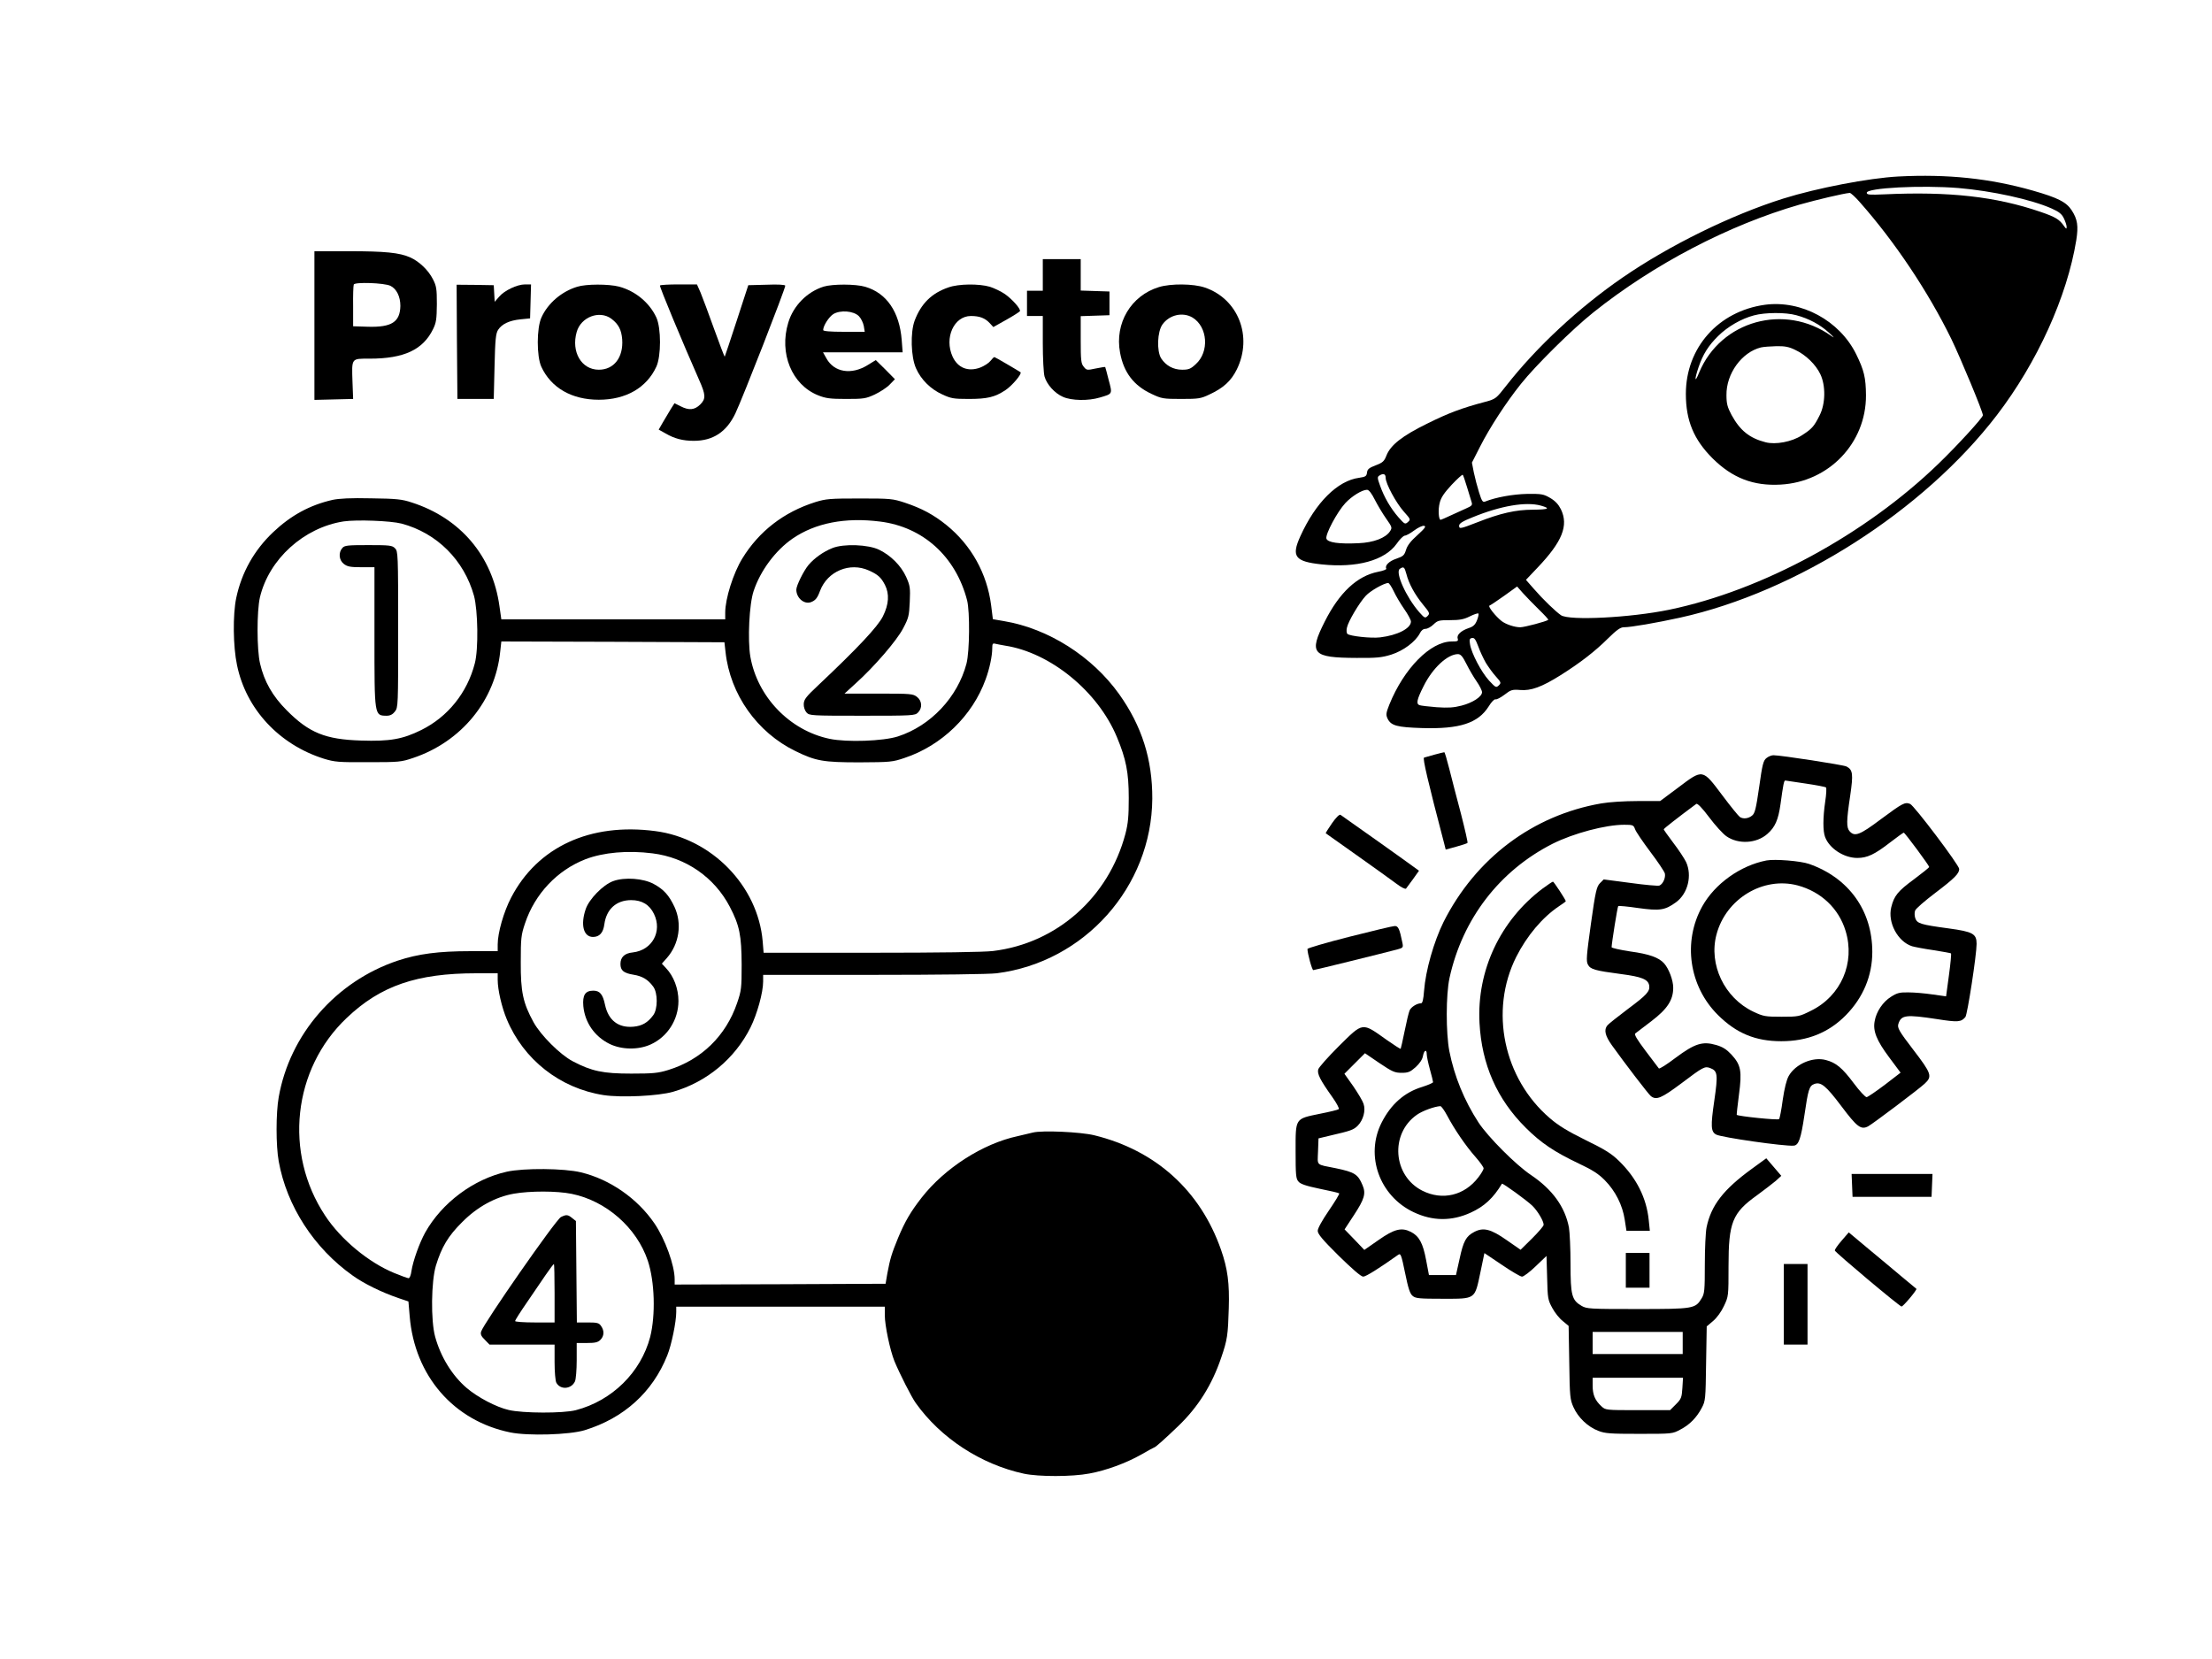 <?xml version="1.0" standalone="no"?>
<!DOCTYPE svg PUBLIC "-//W3C//DTD SVG 20010904//EN" "http://www.w3.org/TR/2001/REC-SVG-20010904/DTD/svg10.dtd">
<svg xmlns="http://www.w3.org/2000/svg" version="1.0" width="1400pt" height="1050pt" viewBox="0 0 1400 1050" preserveAspectRatio="xMidYMid meet">
<g transform="translate(0,1050) scale(0.1,-0.1)" fill="#000000" stroke="none">
<path d="M12015 9383 c-187 -10 -515 -73 -729 -140 -330 -104 -721 -296 -1017 -500 -276 -190 -543 -438 -735 -683 -65 -83 -67 -85 -133 -103 -151 -40 -233 -71 -368 -138 -159 -78 -232 -136 -258 -202 -14 -36 -23 -45 -68 -62 -42 -16 -53 -25 -55 -46 -3 -23 -9 -27 -50 -33 -136 -18 -275 -156 -372 -370 -58 -128 -35 -160 134 -178 224 -24 401 25 476 131 19 28 42 50 51 51 9 0 36 15 60 33 24 18 52 31 62 29 15 -3 6 -15 -42 -59 -42 -37 -64 -66 -72 -93 -11 -35 -18 -41 -61 -56 -46 -15 -75 -44 -64 -63 3 -5 -20 -14 -52 -20 -132 -26 -245 -131 -338 -316 -102 -202 -79 -228 201 -229 128 -1 160 2 221 21 76 24 152 81 180 134 9 19 22 29 36 29 12 0 35 12 51 28 26 25 35 27 105 27 61 0 87 5 125 24 26 13 50 21 54 18 3 -4 -1 -23 -9 -43 -11 -28 -24 -40 -52 -49 -50 -17 -78 -44 -70 -67 5 -16 -1 -18 -38 -18 -134 0 -302 -170 -395 -400 -21 -53 -22 -64 -11 -88 22 -45 59 -55 220 -60 237 -7 353 31 420 137 17 28 36 47 43 45 6 -3 32 10 57 29 40 31 49 34 99 30 69 -6 137 19 255 93 124 78 220 152 302 234 54 53 78 70 99 70 45 0 207 28 357 61 737 163 1540 676 2004 1281 256 334 445 751 503 1108 14 90 8 132 -29 189 -34 52 -86 79 -247 125 -271 77 -538 105 -850 89z m380 -73 c211 -18 461 -72 591 -130 47 -21 64 -35 77 -63 9 -19 17 -43 17 -53 0 -15 -3 -14 -17 6 -29 42 -55 57 -148 89 -283 97 -577 130 -990 111 -93 -4 -110 -3 -110 10 0 31 345 49 580 30z m-621 -93 c219 -248 429 -562 576 -862 59 -122 200 -461 200 -483 0 -15 -159 -189 -281 -307 -463 -448 -1116 -802 -1704 -924 -248 -51 -632 -70 -685 -35 -35 24 -113 99 -172 167 l-50 57 74 78 c156 164 197 266 147 369 -15 30 -35 52 -67 71 -43 25 -55 27 -147 26 -89 -2 -197 -21 -267 -49 -14 -5 -20 5 -37 59 -11 35 -26 92 -33 126 l-12 62 52 102 c61 120 163 277 258 396 94 118 327 348 459 453 382 305 857 553 1305 682 105 30 279 71 317 74 6 1 37 -27 67 -62z m-3004 -1741 c0 -37 66 -159 115 -214 43 -48 44 -50 26 -66 -18 -16 -21 -14 -60 30 -50 57 -92 130 -117 202 -17 46 -17 54 -4 62 25 16 40 11 40 -14z m515 -59 c12 -39 25 -82 29 -95 6 -19 2 -24 -37 -41 -24 -11 -69 -31 -99 -45 -30 -14 -57 -26 -60 -26 -13 0 -17 66 -6 107 8 34 28 63 76 115 36 38 67 66 70 63 3 -3 15 -38 27 -78z m-584 -79 c18 -35 50 -89 72 -120 38 -54 39 -58 25 -80 -28 -43 -104 -72 -200 -76 -123 -6 -195 4 -203 29 -8 26 68 169 120 225 41 44 106 84 137 84 12 0 29 -22 49 -62z m1051 -38 c64 -18 50 -25 -50 -26 -109 0 -208 -23 -350 -79 -111 -43 -117 -44 -117 -22 0 14 22 28 85 53 178 73 338 100 432 74z m-851 -432 c16 -63 53 -130 105 -194 43 -52 45 -57 29 -73 -15 -15 -19 -13 -52 24 -84 96 -155 255 -123 275 24 16 29 12 41 -32z m-80 -110 c13 -28 43 -79 66 -112 24 -34 43 -69 43 -80 0 -43 -85 -87 -195 -100 -58 -7 -193 8 -207 22 -6 6 -7 24 -3 40 8 39 78 157 119 201 28 31 116 81 142 81 6 0 21 -23 35 -52z m918 -115 c36 -35 63 -64 60 -66 -11 -10 -151 -47 -177 -47 -36 0 -90 18 -118 39 -38 30 -89 94 -77 98 6 2 48 30 93 62 l82 59 36 -41 c21 -23 66 -70 101 -104z m-335 -338 c16 -26 44 -65 64 -87 33 -37 34 -40 18 -56 -17 -16 -20 -14 -62 31 -49 54 -111 172 -120 229 -5 30 -3 37 12 40 15 3 23 -8 40 -53 11 -31 33 -78 48 -104z m-123 -7 c17 -34 46 -84 65 -111 19 -27 34 -58 34 -68 0 -28 -59 -67 -130 -85 -50 -13 -86 -15 -158 -10 -52 4 -100 10 -108 13 -22 8 -17 35 26 120 57 115 151 202 217 203 18 0 30 -14 54 -62z"/>
<path d="M11170 8571 c-295 -41 -500 -272 -500 -564 0 -169 50 -289 169 -408 125 -124 258 -176 431 -166 306 17 541 263 540 565 -1 112 -12 158 -62 260 -105 213 -347 344 -578 313z m199 -66 c79 -21 150 -59 206 -110 34 -31 39 -38 15 -21 -294 209 -699 97 -836 -232 -28 -70 -31 -47 -4 33 28 83 63 138 125 199 60 59 146 109 226 130 70 19 200 20 268 1z m-6 -220 c65 -30 129 -92 158 -153 35 -73 33 -189 -5 -262 -35 -70 -49 -85 -113 -126 -62 -40 -165 -60 -229 -43 -101 26 -161 74 -215 173 -26 49 -32 71 -32 125 -2 136 97 272 218 302 17 4 61 7 98 8 53 1 80 -4 120 -24z"/>
<path d="M1990 8440 l0 -471 123 3 122 3 -4 106 c-5 155 -9 149 108 149 218 0 338 56 402 187 20 41 23 63 24 158 0 98 -3 115 -25 158 -29 57 -86 112 -144 138 -68 30 -159 39 -388 39 l-218 0 0 -470z m481 251 c39 -19 63 -68 63 -127 -2 -102 -55 -136 -204 -132 l-95 3 0 125 c-1 69 1 131 4 139 5 17 193 11 232 -8z"/>
<path d="M6600 8760 l0 -100 -50 0 -50 0 0 -80 0 -80 50 0 50 0 0 -172 c0 -95 5 -190 11 -211 14 -50 64 -106 117 -129 54 -24 160 -26 233 -4 82 24 80 21 56 111 -11 44 -21 81 -22 82 -1 2 -27 -3 -59 -9 -56 -12 -59 -12 -77 11 -17 20 -19 41 -19 172 l0 148 91 3 91 3 0 75 0 75 -91 3 -91 3 0 99 0 100 -120 0 -120 0 0 -100z"/>
<path d="M2892 8337 l3 -362 115 0 115 0 5 205 c4 174 8 210 23 233 24 37 72 59 142 66 l60 6 3 108 3 107 -38 0 c-50 0 -132 -39 -165 -79 l-27 -31 -3 52 -3 53 -118 2 -117 1 2 -361z"/>
<path d="M3653 8685 c-99 -30 -186 -105 -226 -194 -31 -67 -31 -246 -1 -312 62 -134 193 -209 364 -209 171 0 302 75 364 209 31 67 31 245 0 312 -44 94 -132 167 -236 195 -66 17 -209 17 -265 -1z m216 -202 c46 -35 64 -70 69 -131 8 -114 -52 -192 -148 -192 -110 0 -176 113 -140 239 27 95 144 139 219 84z"/>
<path d="M4177 8693 c-4 -7 143 -360 248 -598 42 -94 43 -119 7 -155 -36 -35 -71 -39 -125 -11 l-38 19 -23 -36 c-12 -21 -35 -58 -50 -84 l-27 -47 43 -24 c56 -33 110 -47 179 -47 122 0 207 56 263 173 47 99 316 788 316 809 0 6 -47 9 -117 6 l-117 -3 -73 -224 c-40 -124 -75 -226 -76 -228 -2 -2 -32 77 -67 174 -35 98 -74 202 -86 231 l-23 52 -115 0 c-63 0 -117 -3 -119 -7z"/>
<path d="M5213 8686 c-105 -33 -192 -121 -224 -228 -59 -194 22 -393 189 -460 48 -19 75 -23 177 -23 111 0 125 2 181 28 34 16 77 44 95 63 l33 34 -60 61 -61 60 -52 -32 c-102 -63 -211 -46 -260 42 l-22 39 252 0 252 0 -6 78 c-14 178 -95 297 -231 337 -61 18 -206 18 -263 1z m223 -187 c14 -14 27 -42 31 -62 l6 -37 -132 0 c-88 0 -131 4 -131 11 0 27 36 83 64 101 44 27 128 21 162 -13z"/>
<path d="M6003 8681 c-106 -36 -173 -102 -214 -210 -28 -75 -24 -231 9 -303 31 -70 92 -131 165 -164 56 -26 72 -29 167 -29 119 0 166 11 234 56 42 28 106 104 95 113 -14 10 -161 96 -165 96 -4 0 -15 -11 -25 -24 -11 -14 -39 -32 -64 -42 -77 -29 -143 -3 -176 69 -54 119 9 257 116 257 55 0 89 -13 119 -45 l23 -25 82 46 c45 25 83 50 86 54 8 13 -48 76 -95 109 -25 17 -67 37 -95 46 -69 20 -197 19 -262 -4z"/>
<path d="M7335 8683 c-177 -54 -281 -229 -246 -415 23 -125 86 -208 199 -261 64 -30 73 -32 187 -32 110 0 125 2 179 28 89 41 138 86 174 159 102 208 9 446 -202 518 -73 25 -216 26 -291 3z m213 -193 c96 -59 107 -217 20 -295 -32 -30 -45 -35 -86 -35 -56 0 -103 26 -133 72 -29 47 -24 169 8 214 44 62 129 81 191 44z"/>
<path d="M2104 7336 c-144 -33 -263 -98 -376 -205 -120 -114 -199 -255 -233 -416 -22 -106 -20 -306 5 -424 57 -279 267 -504 550 -593 69 -21 92 -23 280 -22 195 0 209 1 285 27 305 102 520 364 551 674 l7 63 706 -2 706 -3 7 -62 c29 -268 200 -509 443 -627 129 -63 176 -71 405 -71 195 1 209 2 285 28 235 78 430 267 513 497 25 67 42 149 42 196 0 29 3 34 18 30 9 -2 37 -8 62 -12 288 -44 589 -290 709 -579 58 -139 75 -224 75 -385 0 -117 -4 -161 -21 -227 -107 -403 -434 -693 -838 -742 -57 -7 -338 -11 -771 -11 l-681 0 -6 73 c-30 350 -323 651 -680 697 -412 54 -745 -100 -912 -421 -47 -90 -85 -223 -85 -296 l0 -43 -172 0 c-203 0 -331 -17 -461 -60 -391 -131 -683 -466 -753 -864 -18 -101 -18 -307 0 -406 51 -284 224 -550 468 -723 72 -52 186 -107 288 -142 l65 -22 8 -94 c31 -376 278 -662 637 -735 114 -23 374 -15 470 14 248 76 430 240 523 473 27 66 57 213 57 275 l0 34 660 0 660 0 0 -54 c0 -65 33 -221 61 -291 32 -77 107 -226 135 -265 158 -222 412 -388 684 -447 94 -20 305 -20 415 1 105 19 233 66 330 121 43 25 80 45 82 45 6 0 68 55 151 135 124 119 213 260 271 432 39 113 43 143 48 313 5 158 -7 250 -49 370 -131 375 -414 630 -803 725 -87 21 -329 32 -388 17 -23 -6 -67 -16 -97 -23 -219 -47 -460 -201 -607 -389 -70 -90 -105 -150 -149 -255 -41 -100 -50 -130 -68 -225 l-11 -65 -668 -3 -667 -2 0 33 c0 88 -60 254 -128 354 -108 158 -282 279 -465 323 -107 26 -362 28 -470 4 -210 -47 -410 -196 -516 -385 -36 -65 -77 -179 -87 -244 -3 -25 -11 -45 -18 -45 -6 0 -47 15 -91 33 -161 66 -338 212 -437 363 -263 396 -205 928 136 1251 214 204 444 283 821 283 l135 0 0 -42 c0 -63 26 -174 57 -248 106 -256 337 -438 613 -481 112 -17 346 -6 440 21 212 61 391 209 490 407 42 85 80 221 80 291 l0 42 698 0 c419 0 730 4 780 10 556 70 981 547 985 1105 1 248 -66 460 -210 662 -171 239 -448 415 -729 462 l-70 12 -11 88 c-26 201 -125 380 -283 508 -82 66 -157 106 -262 141 -79 26 -92 27 -288 27 -187 0 -212 -2 -280 -23 -199 -63 -356 -184 -462 -357 -57 -93 -108 -254 -108 -342 l0 -43 -708 0 -709 0 -12 84 c-44 317 -247 557 -556 656 -60 20 -96 24 -255 26 -132 3 -203 -1 -246 -10z m438 -150 c224 -60 395 -231 458 -457 25 -93 29 -338 5 -428 -48 -186 -171 -338 -338 -421 -119 -59 -200 -73 -382 -67 -226 7 -329 49 -470 191 -90 90 -143 183 -169 296 -21 87 -21 332 -1 419 57 242 278 442 530 481 83 12 298 4 367 -14z m3028 13 c272 -34 479 -221 551 -499 18 -72 16 -323 -4 -400 -56 -213 -227 -394 -434 -461 -93 -30 -324 -38 -433 -15 -252 53 -456 265 -501 520 -18 106 -7 335 21 416 43 129 138 256 246 331 144 99 333 136 554 108z m-1440 -2100 c211 -26 392 -152 489 -338 62 -119 74 -181 75 -366 0 -150 -2 -165 -29 -244 -71 -207 -225 -358 -435 -423 -65 -20 -96 -23 -235 -23 -178 0 -250 15 -370 78 -80 42 -202 164 -248 247 -67 122 -82 193 -81 380 0 151 2 172 27 246 62 186 203 336 383 406 113 43 267 57 424 37z m-512 -2155 c218 -44 412 -214 482 -423 44 -132 50 -344 15 -483 -59 -224 -241 -403 -470 -463 -81 -21 -336 -20 -425 1 -79 18 -197 80 -267 140 -91 78 -164 196 -199 324 -28 102 -25 350 5 450 36 117 77 187 166 275 95 96 209 159 327 180 102 18 273 18 366 -1z"/>
<path d="M2167 7032 c-26 -29 -22 -77 9 -101 22 -17 41 -21 110 -21 l84 0 0 -441 c0 -502 -1 -498 77 -499 22 0 38 8 52 26 21 26 21 36 21 520 0 481 -1 495 -20 514 -18 18 -33 20 -168 20 -132 0 -151 -2 -165 -18z"/>
<path d="M5268 7031 c-56 -22 -115 -64 -151 -107 -30 -36 -77 -130 -77 -156 0 -53 50 -95 93 -79 28 11 40 25 57 71 47 125 189 184 310 129 56 -25 77 -44 101 -91 29 -57 25 -123 -13 -199 -32 -65 -164 -205 -407 -434 -80 -75 -93 -92 -94 -121 -1 -19 7 -42 18 -54 18 -19 28 -20 352 -20 320 0 334 1 353 20 29 29 26 74 -6 99 -25 20 -39 21 -243 21 l-216 0 69 63 c116 104 261 271 302 350 35 66 38 80 42 168 4 88 2 102 -23 158 -32 70 -96 135 -170 171 -68 34 -226 40 -297 11z"/>
<path d="M3880 4923 c-63 -23 -152 -114 -173 -177 -34 -99 -14 -176 46 -176 41 0 65 26 72 80 13 96 76 153 170 153 68 0 116 -29 144 -87 54 -111 -11 -230 -134 -244 -52 -5 -78 -30 -78 -73 0 -41 20 -58 82 -68 56 -9 92 -30 125 -75 30 -39 30 -143 0 -182 -34 -46 -70 -67 -124 -72 -96 -9 -160 40 -181 140 -14 66 -33 88 -74 88 -51 0 -69 -28 -63 -98 10 -104 71 -192 166 -239 76 -37 181 -39 259 -4 107 48 177 156 177 276 0 78 -30 157 -79 208 l-26 28 32 36 c78 89 97 217 48 323 -35 74 -67 110 -131 145 -66 36 -185 45 -258 18z"/>
<path d="M3550 2797 c-32 -16 -490 -674 -505 -725 -5 -17 1 -30 24 -52 l29 -30 206 0 206 0 0 -111 c0 -61 5 -119 11 -130 25 -47 95 -42 118 8 6 13 11 73 11 133 l0 110 65 0 c52 0 69 4 85 20 24 24 26 57 4 88 -13 19 -24 22 -84 22 l-69 0 -3 321 -3 321 -24 19 c-27 22 -37 23 -71 6z m-40 -482 l0 -185 -125 0 c-70 0 -125 4 -125 9 0 5 33 57 73 115 39 58 94 137 120 176 26 38 50 70 53 70 2 0 4 -83 4 -185z"/>
<path d="M9080 5724 c-30 -8 -60 -17 -67 -19 -10 -3 23 -146 128 -546 l9 -36 66 18 c37 10 69 21 72 24 3 3 -16 85 -41 183 -26 97 -59 225 -74 285 -15 59 -29 107 -32 106 -3 0 -31 -7 -61 -15z"/>
<path d="M11180 5702 c-20 -16 -26 -40 -46 -183 -20 -138 -27 -167 -45 -181 -23 -19 -56 -23 -77 -9 -8 5 -58 66 -111 137 -127 169 -122 168 -280 49 l-114 -85 -142 0 c-83 0 -180 -6 -231 -15 -433 -75 -795 -348 -998 -751 -61 -124 -113 -305 -123 -435 -4 -55 -10 -79 -19 -79 -26 0 -62 -23 -72 -44 -6 -13 -20 -72 -32 -132 -12 -60 -24 -111 -25 -112 -2 -2 -41 23 -88 56 -159 113 -147 115 -304 -40 -68 -68 -127 -134 -130 -147 -7 -28 13 -67 89 -174 27 -38 46 -73 41 -77 -4 -4 -57 -17 -118 -29 -160 -33 -155 -25 -155 -237 0 -149 2 -175 18 -192 12 -16 49 -28 135 -46 65 -13 121 -26 123 -29 3 -3 -26 -51 -65 -108 -43 -63 -71 -113 -71 -129 0 -20 30 -56 133 -158 87 -85 141 -132 155 -132 17 0 103 54 221 138 16 11 20 2 44 -115 20 -98 31 -132 48 -145 18 -16 44 -18 191 -18 210 0 201 -6 238 169 l25 120 110 -74 c60 -41 118 -75 128 -75 10 0 50 30 87 66 l68 65 4 -138 c3 -131 5 -141 33 -192 16 -30 46 -67 67 -83 l36 -30 4 -232 c3 -217 5 -234 27 -283 29 -65 91 -124 157 -149 43 -17 76 -19 259 -19 208 0 210 0 260 27 60 31 104 77 136 138 23 43 24 56 27 280 l4 235 40 34 c24 20 53 60 69 95 29 61 29 63 29 252 0 277 24 337 179 448 46 34 100 75 120 92 l35 32 -47 55 -48 56 -92 -67 c-180 -131 -257 -231 -286 -370 -6 -29 -11 -135 -11 -235 0 -163 -2 -185 -20 -214 -40 -66 -49 -68 -405 -68 -304 0 -322 1 -355 20 -62 36 -70 67 -70 266 0 97 -5 200 -10 230 -25 131 -105 241 -240 332 -96 64 -272 241 -332 332 -91 140 -153 292 -185 452 -22 116 -22 357 1 463 82 374 316 679 653 850 132 66 334 120 453 120 54 0 59 -2 68 -27 5 -16 49 -80 96 -143 48 -63 89 -125 93 -138 6 -27 -12 -68 -35 -77 -9 -3 -91 4 -184 17 l-168 22 -24 -24 c-21 -22 -28 -50 -57 -257 -28 -202 -31 -236 -19 -258 16 -30 43 -38 210 -60 132 -17 172 -34 178 -73 5 -36 -14 -58 -135 -148 -65 -49 -123 -95 -130 -104 -23 -28 -14 -66 29 -126 83 -116 231 -309 246 -321 35 -28 67 -14 193 80 139 105 149 110 183 97 47 -18 50 -39 26 -205 -24 -164 -22 -198 12 -216 34 -18 432 -75 490 -70 32 2 46 44 68 191 24 165 31 187 62 199 42 16 74 -10 172 -140 99 -132 124 -151 169 -128 30 16 322 236 358 270 50 46 44 64 -71 214 -92 120 -103 140 -95 165 18 56 47 60 244 30 133 -21 153 -19 180 13 13 16 71 394 71 463 0 64 -23 77 -177 98 -178 24 -199 31 -211 64 -5 15 -6 37 -1 49 4 12 62 62 128 112 120 91 151 122 151 151 0 24 -286 403 -311 412 -33 13 -47 5 -185 -97 -133 -100 -165 -112 -197 -77 -22 24 -21 66 3 226 20 138 17 164 -24 185 -20 10 -415 71 -462 71 -12 0 -32 -8 -44 -18z m247 -161 c68 -10 126 -21 130 -25 4 -3 2 -44 -5 -89 -15 -103 -15 -187 -1 -224 27 -73 119 -133 204 -133 63 0 110 22 209 99 44 34 82 61 85 61 8 -1 161 -208 161 -217 -1 -5 -44 -39 -96 -78 -102 -75 -126 -104 -144 -177 -24 -96 41 -218 132 -247 18 -5 80 -17 137 -25 57 -9 106 -18 109 -20 3 -3 -3 -66 -13 -139 l-18 -133 -86 12 c-47 7 -115 13 -152 13 -55 1 -72 -3 -111 -28 -51 -32 -93 -94 -103 -154 -12 -62 12 -122 91 -228 l73 -98 -100 -77 c-56 -42 -107 -77 -115 -78 -8 0 -45 39 -82 89 -72 96 -111 129 -176 146 -82 22 -192 -25 -235 -101 -14 -25 -27 -78 -38 -152 -8 -62 -19 -117 -23 -121 -7 -8 -259 18 -268 27 -1 2 5 59 14 127 20 150 13 189 -48 255 -31 33 -55 48 -96 60 -86 25 -135 10 -257 -81 -54 -41 -102 -72 -106 -67 -3 4 -41 54 -84 111 -57 76 -74 105 -64 111 7 5 52 39 101 77 102 78 138 134 138 212 0 47 -28 121 -58 154 -33 37 -95 59 -213 75 -66 10 -119 22 -119 27 1 28 37 256 42 260 3 3 59 -2 126 -12 137 -19 170 -14 239 36 76 55 104 170 64 256 -11 22 -46 76 -80 120 -33 44 -61 83 -61 86 0 5 90 75 206 161 7 5 36 -24 81 -84 38 -51 88 -106 110 -121 75 -52 190 -46 259 15 49 43 69 89 83 188 17 124 22 150 30 150 3 0 61 -9 128 -19z m-2397 -1714 c0 -12 9 -55 20 -95 11 -39 20 -76 20 -81 0 -5 -31 -18 -68 -30 -113 -34 -199 -110 -258 -227 -105 -208 -13 -464 203 -566 120 -57 241 -58 361 -3 86 39 143 92 198 183 4 6 158 -106 192 -139 34 -33 72 -97 72 -121 0 -8 -33 -46 -73 -86 l-73 -72 -88 61 c-101 71 -148 82 -205 52 -52 -27 -69 -58 -93 -170 l-23 -103 -86 0 -85 0 -18 95 c-20 107 -44 151 -96 178 -59 30 -105 19 -206 -52 l-89 -62 -62 65 -63 65 59 90 c67 102 77 137 55 189 -29 70 -50 83 -169 108 -130 26 -116 13 -113 107 l3 82 75 18 c130 30 147 36 174 63 34 35 51 95 36 138 -5 17 -35 67 -65 111 l-56 79 65 65 65 65 91 -62 c82 -55 97 -62 141 -62 42 0 54 5 89 36 25 23 42 48 46 70 7 38 24 46 24 11z m130 -389 c46 -87 118 -192 179 -261 28 -32 51 -64 51 -72 0 -7 -15 -33 -33 -56 -88 -116 -228 -149 -355 -85 -186 94 -206 360 -35 480 35 25 112 53 149 55 6 1 26 -27 44 -61z m1490 -1438 l0 -70 -285 0 -285 0 0 70 0 70 285 0 285 0 0 -70z m-2 -285 c-4 -60 -7 -69 -41 -103 l-37 -37 -204 0 c-204 0 -204 0 -231 25 -40 37 -55 73 -55 130 l0 50 286 0 286 0 -4 -65z"/>
<path d="M11180 5054 c-165 -32 -326 -147 -406 -290 -125 -224 -84 -507 100 -689 116 -115 237 -165 400 -165 165 0 300 54 409 165 109 111 167 249 167 400 0 262 -149 469 -400 557 -54 19 -216 32 -270 22z m198 -158 c148 -40 260 -146 303 -288 62 -202 -29 -412 -219 -505 -74 -37 -79 -38 -186 -38 -104 0 -115 2 -179 32 -183 87 -284 299 -233 489 60 226 295 368 514 310z"/>
<path d="M8430 5289 c-23 -33 -41 -62 -39 -63 2 -2 92 -65 199 -141 107 -76 219 -156 248 -178 30 -23 56 -36 61 -31 4 5 24 32 45 61 l37 52 -33 24 c-41 31 -449 320 -464 330 -7 4 -29 -18 -54 -54z"/>
<path d="M9763 4876 c-268 -202 -417 -519 -399 -851 14 -262 110 -481 292 -662 97 -97 181 -153 336 -227 87 -41 125 -65 166 -107 66 -67 111 -156 125 -248 l11 -71 74 0 74 0 -7 68 c-14 140 -78 267 -188 374 -48 47 -88 72 -211 132 -113 56 -170 90 -227 139 -293 251 -383 680 -213 1020 68 135 167 252 272 322 23 15 42 29 42 31 0 9 -76 124 -81 124 -4 0 -33 -20 -66 -44z"/>
<path d="M8540 4571 c-146 -37 -265 -72 -265 -77 0 -28 29 -134 37 -134 7 0 421 102 532 131 36 10 38 12 32 42 -18 88 -26 107 -49 106 -12 0 -141 -31 -287 -68z"/>
<path d="M11722 2998 l3 -73 250 0 250 0 3 73 3 72 -256 0 -256 0 3 -72z"/>
<path d="M11656 2648 c-25 -29 -45 -57 -43 -63 5 -14 410 -354 422 -354 11 0 101 108 94 112 -2 2 -44 37 -94 78 -49 42 -145 121 -212 177 l-122 102 -45 -52z"/>
<path d="M10290 2460 l0 -110 75 0 75 0 0 110 0 110 -75 0 -75 0 0 -110z"/>
<path d="M11290 2245 l0 -255 75 0 75 0 0 255 0 255 -75 0 -75 0 0 -255z"/>
</g>
</svg>
